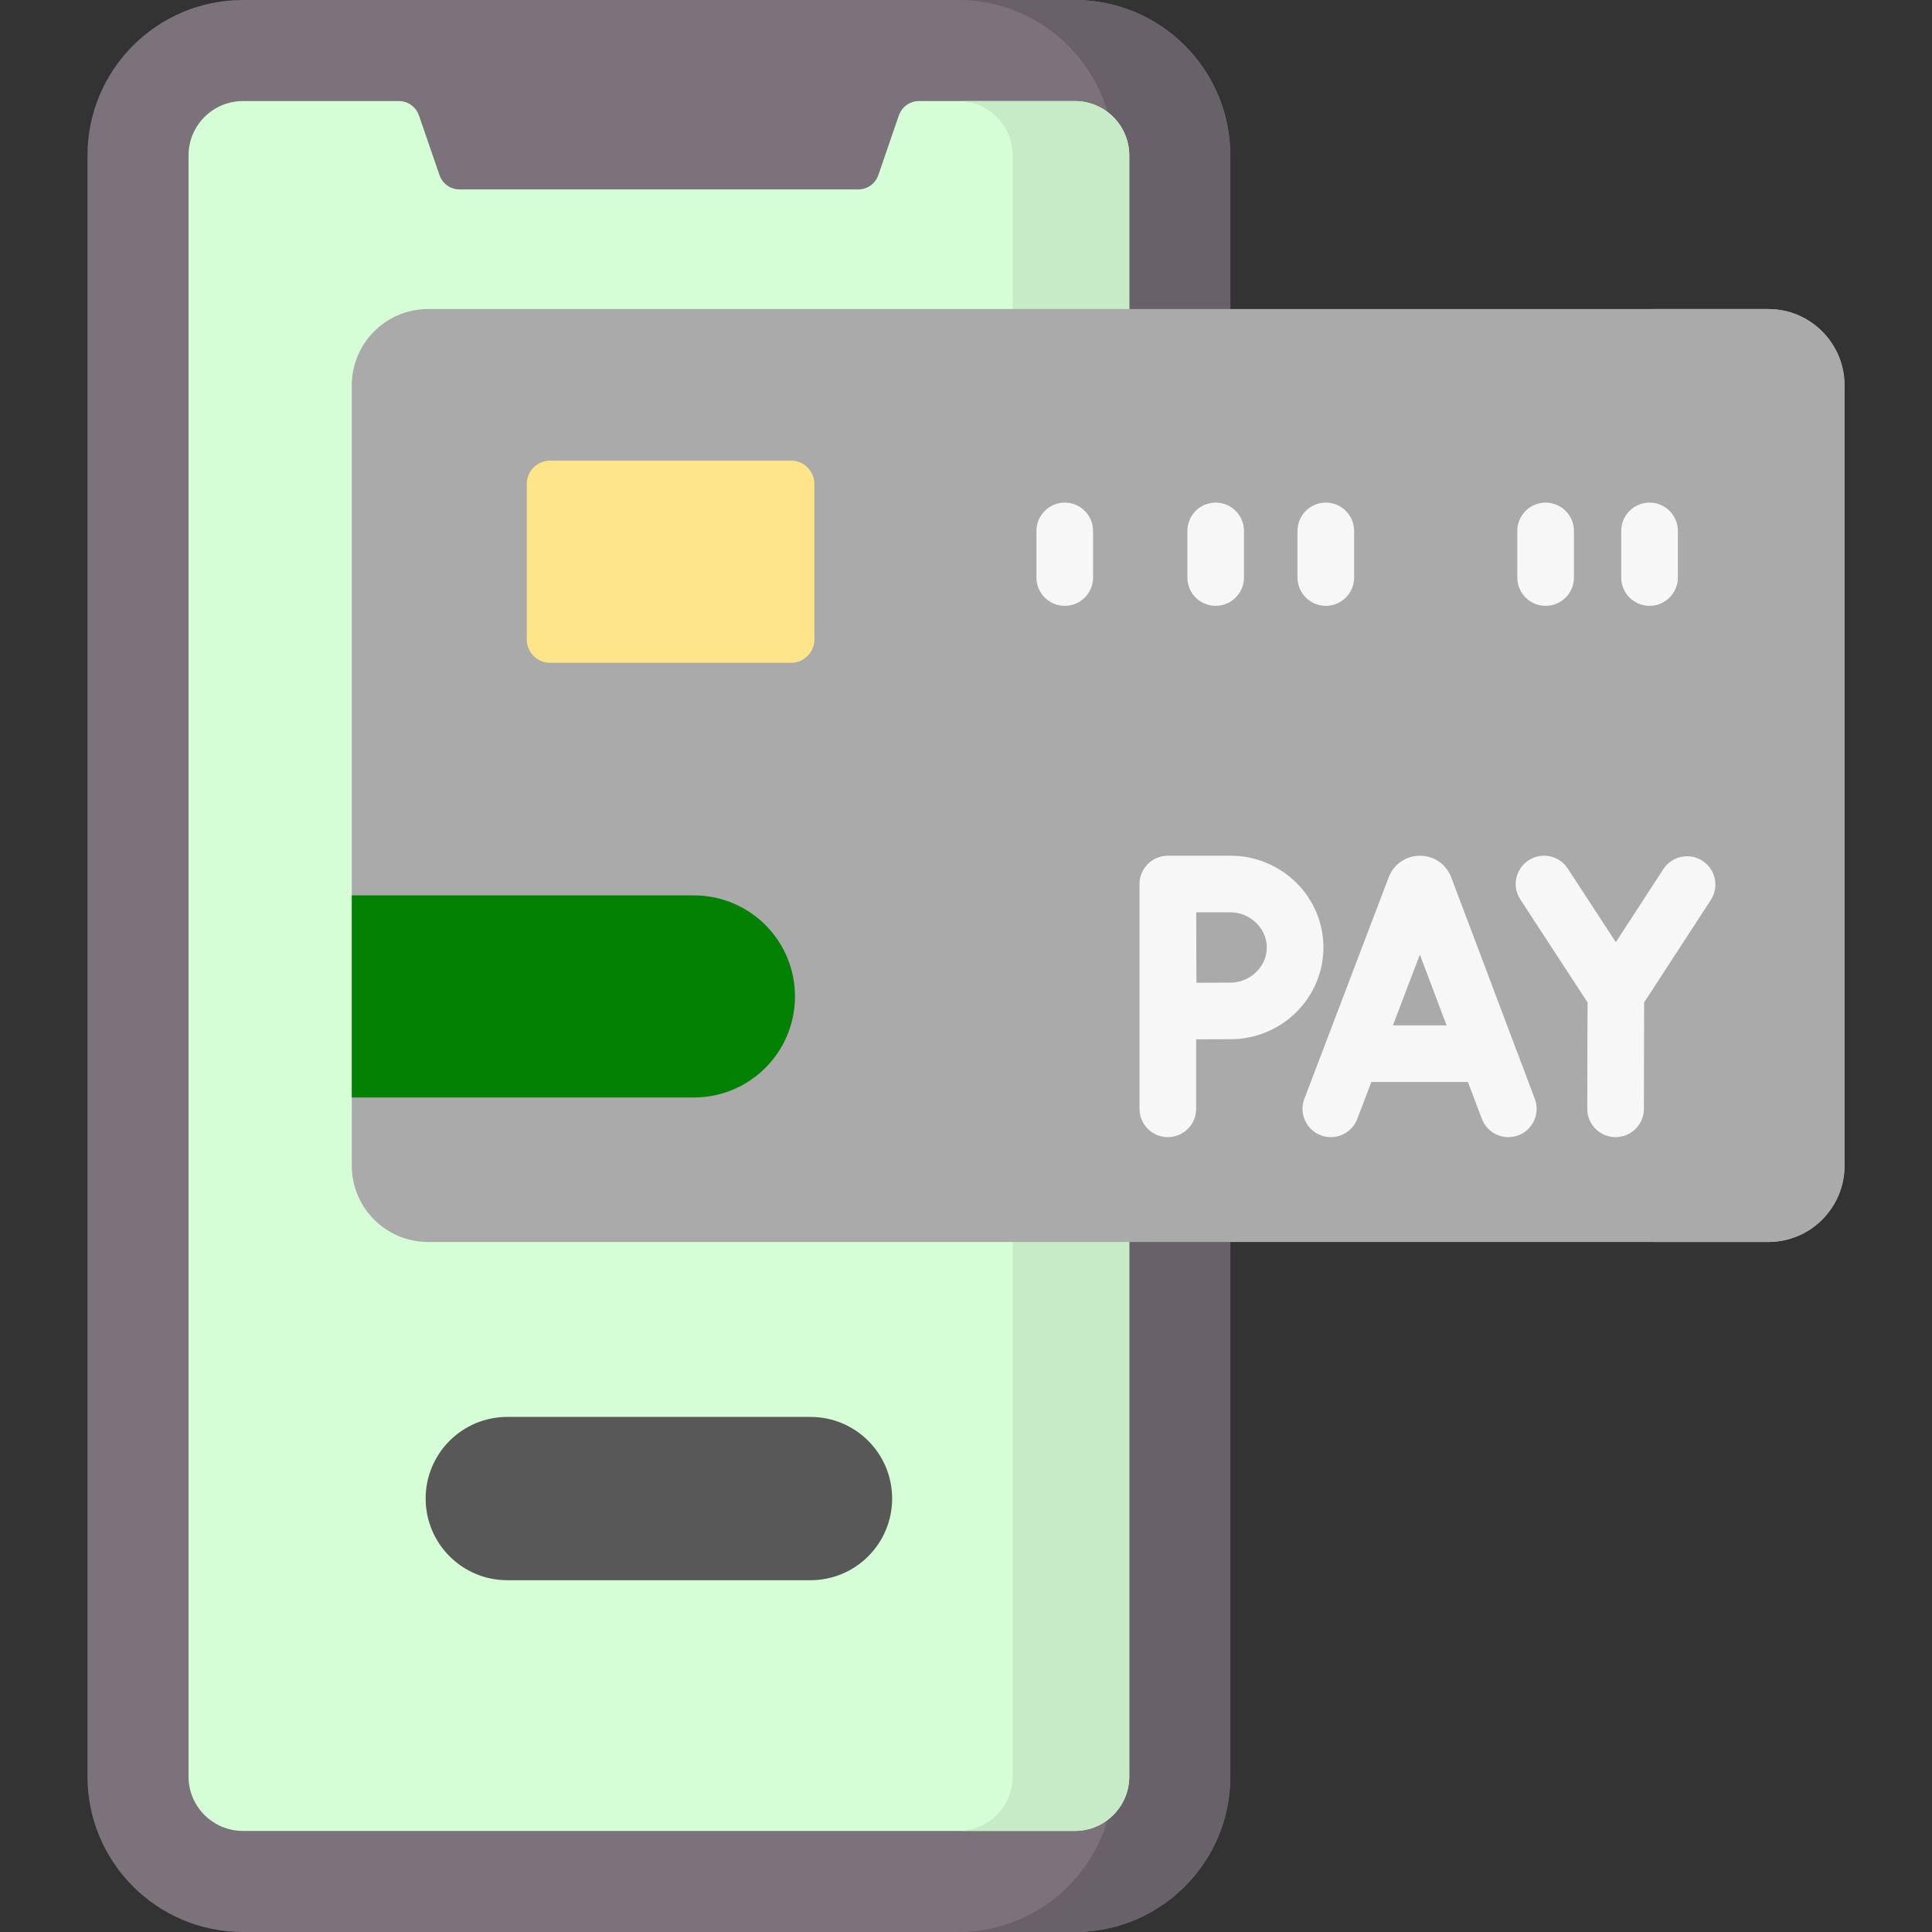 <svg width="48" height="48" viewBox="0 0 48 48" fill="none" xmlns="http://www.w3.org/2000/svg">
<rect x="0" y="0" width="48" height="48" fill="#333333" stroke="none"/>
<g clip-path="url(#clip0_140_235)">
<path d="M26.704 48H6.036C3.903 48 2.173 46.27 2.173 44.137V3.863C2.173 1.73 3.903 0 6.036 0H26.704C28.838 0 30.567 1.73 30.567 3.863V44.137C30.567 46.27 28.838 48 26.704 48Z" fill="#7B727B"/>
<path d="M26.704 0H23.807C25.94 0 27.67 1.73 27.67 3.863V44.137C27.67 46.27 25.94 48 23.807 48H26.704C28.838 48 30.567 46.27 30.567 44.137V3.863C30.567 1.73 28.838 0 26.704 0Z" fill="#686169"/>
<path d="M28.056 3.863V44.137C28.056 44.884 27.451 45.489 26.704 45.489H6.036C5.29 45.489 4.684 44.884 4.684 44.137V3.863C4.684 3.117 5.289 2.511 6.036 2.511H9.909C10.135 2.511 10.335 2.654 10.408 2.867L10.919 4.35C10.992 4.563 11.192 4.706 11.417 4.706H21.323C21.549 4.706 21.749 4.563 21.822 4.35L22.332 2.867C22.406 2.654 22.606 2.511 22.831 2.511H26.704C27.451 2.511 28.056 3.117 28.056 3.863Z" fill="#D6FED6"/>
<path d="M26.704 2.511H23.807C24.554 2.511 25.159 3.117 25.159 3.863V44.137C25.159 44.884 24.554 45.489 23.807 45.489H26.704C27.451 45.489 28.056 44.884 28.056 44.137V3.863C28.056 3.117 27.451 2.511 26.704 2.511Z" fill="#C7EBC7"/>
<path d="M20.137 39.26H12.604C11.483 39.26 10.575 38.351 10.575 37.231C10.575 36.111 11.483 35.203 12.604 35.203H20.137C21.257 35.203 22.165 36.111 22.165 37.231C22.165 38.351 21.257 39.26 20.137 39.26Z" fill="#585858"/>
<path d="M43.931 30.857H10.636C9.589 30.857 8.74 30.009 8.74 28.961V9.574C8.74 8.527 9.589 7.678 10.636 7.678H43.931C44.978 7.678 45.827 8.527 45.827 9.574V28.961C45.827 30.009 44.978 30.857 43.931 30.857Z" fill="#AAAAAA"/>
<path d="M43.931 7.678H41.034C42.081 7.678 42.93 8.527 42.93 9.574V28.961C42.93 30.009 42.081 30.857 41.034 30.857H43.931C44.978 30.857 45.827 30.009 45.827 28.961V9.574C45.827 8.527 44.978 7.678 43.931 7.678Z" fill="#AAAAAA"/>
<path d="M36.054 21.793C36.051 21.787 36.049 21.78 36.046 21.774C35.918 21.462 35.617 21.26 35.279 21.26H35.278C34.94 21.26 34.639 21.462 34.511 21.775C34.509 21.78 34.507 21.786 34.504 21.791L32.407 27.299C32.269 27.662 32.451 28.068 32.814 28.206C32.896 28.238 32.981 28.252 33.064 28.252C33.347 28.252 33.614 28.08 33.721 27.799L34.071 26.881H36.47L36.816 27.797C36.953 28.16 37.359 28.344 37.723 28.207C38.086 28.07 38.269 27.664 38.132 27.301L36.054 21.793ZM34.607 25.474L35.276 23.716L35.94 25.474H34.607Z" fill="#F8F7F7"/>
<path d="M42.299 21.388C41.973 21.176 41.538 21.268 41.326 21.593L40.145 23.408L38.95 21.578C38.737 21.253 38.302 21.162 37.977 21.374C37.652 21.587 37.56 22.022 37.772 22.347L39.442 24.904L39.435 27.547C39.434 27.936 39.748 28.251 40.137 28.252H40.138C40.526 28.252 40.841 27.939 40.842 27.551L40.848 24.905L42.504 22.361C42.716 22.035 42.624 21.6 42.299 21.388Z" fill="#F8F7F7"/>
<path d="M30.57 21.26H29.015C28.828 21.26 28.649 21.334 28.517 21.466C28.385 21.599 28.311 21.778 28.311 21.965V27.549C28.311 27.937 28.626 28.252 29.015 28.252C29.403 28.252 29.718 27.937 29.718 27.549V25.822C30.029 25.82 30.372 25.819 30.57 25.819C31.844 25.819 32.88 24.796 32.88 23.539C32.88 22.282 31.844 21.26 30.57 21.26ZM30.57 24.413C30.373 24.413 30.035 24.414 29.725 24.416C29.723 24.095 29.722 23.742 29.722 23.539C29.722 23.367 29.721 23.002 29.72 22.666H30.57C31.06 22.666 31.474 23.066 31.474 23.539C31.474 24.013 31.06 24.413 30.57 24.413Z" fill="#F8F7F7"/>
<path d="M19.654 16.467H13.666C13.346 16.467 13.087 16.207 13.087 15.887V12.024C13.087 11.704 13.346 11.445 13.666 11.445H19.654C19.974 11.445 20.233 11.704 20.233 12.024V15.887C20.233 16.207 19.974 16.467 19.654 16.467Z" fill="#FFE589"/>
<path d="M17.239 27.267H8.74V22.245H17.239C18.626 22.245 19.751 23.369 19.751 24.756C19.751 26.142 18.626 27.267 17.239 27.267Z" fill="#028103"/>
<path d="M26.454 12.487C26.065 12.487 25.75 12.802 25.75 13.19V14.349C25.75 14.737 26.065 15.052 26.454 15.052C26.842 15.052 27.157 14.737 27.157 14.349V13.19C27.157 12.802 26.842 12.487 26.454 12.487Z" fill="#F8F7F7"/>
<path d="M38.401 12.487C38.012 12.487 37.697 12.802 37.697 13.19V14.349C37.697 14.737 38.012 15.052 38.401 15.052C38.789 15.052 39.104 14.737 39.104 14.349V13.19C39.104 12.802 38.789 12.487 38.401 12.487Z" fill="#F8F7F7"/>
<path d="M40.983 12.487C40.594 12.487 40.279 12.802 40.279 13.19V14.349C40.279 14.737 40.594 15.052 40.983 15.052C41.371 15.052 41.686 14.737 41.686 14.349V13.19C41.686 12.802 41.371 12.487 40.983 12.487Z" fill="#F8F7F7"/>
<path d="M30.203 12.487C29.814 12.487 29.5 12.802 29.5 13.19V14.349C29.5 14.737 29.814 15.052 30.203 15.052C30.591 15.052 30.906 14.737 30.906 14.349V13.19C30.906 12.802 30.591 12.487 30.203 12.487Z" fill="#F8F7F7"/>
<path d="M32.94 12.487C32.551 12.487 32.236 12.802 32.236 13.19V14.349C32.236 14.737 32.551 15.052 32.94 15.052C33.328 15.052 33.643 14.737 33.643 14.349V13.19C33.643 12.802 33.328 12.487 32.94 12.487Z" fill="#F8F7F7"/>
</g>
<defs>
<clipPath id="clip0_140_235">
<rect width="48" height="48" fill="white"/>
</clipPath>
</defs>
</svg>
